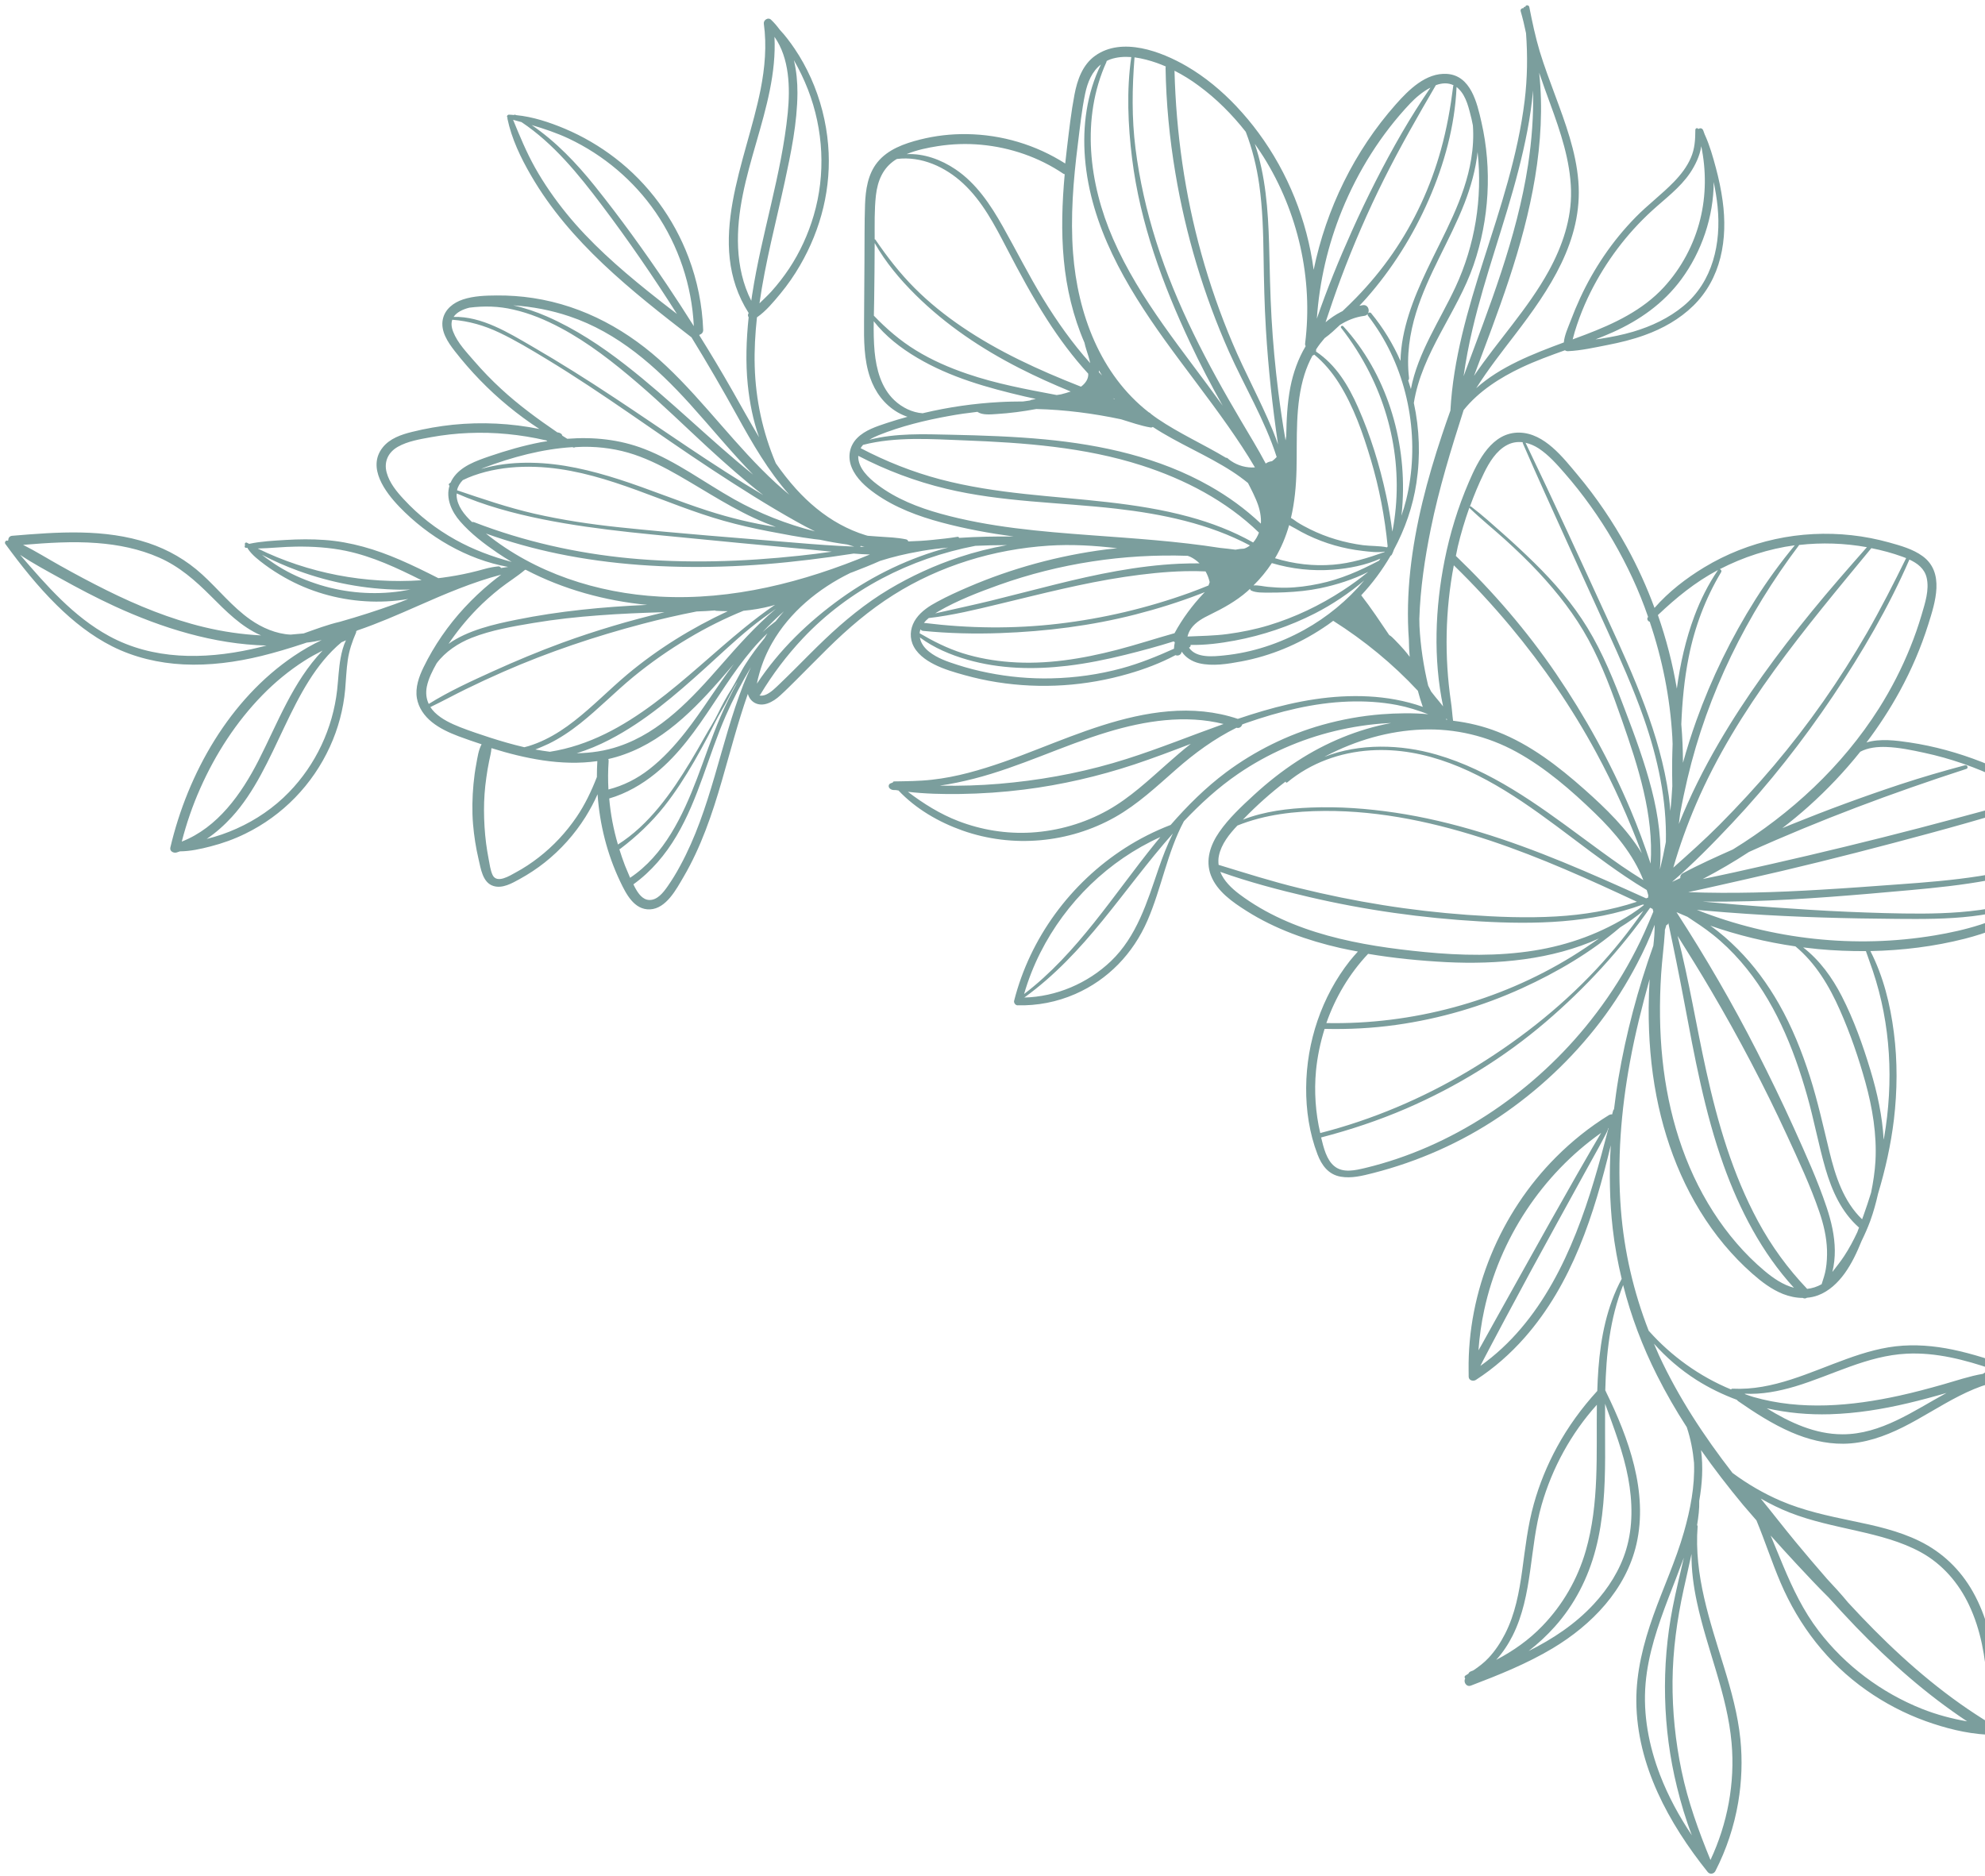 <svg width="329" height="311" viewBox="0 0 329 311" fill="none" xmlns="http://www.w3.org/2000/svg">
<path d="M281.288 252.782L281.37 252.991C280.746 261.099 283.417 268.761 285.759 276.395C286.952 280.271 288.035 284.214 288.452 288.259C288.812 291.755 288.677 295.319 288.092 298.785C287.419 302.737 286.141 306.581 284.322 310.134C284.072 310.637 283.401 310.766 283.032 310.3C276.585 302.238 271.299 292.621 271.21 282.049C271.175 277.132 272.394 272.393 274.032 267.784C275.68 263.161 277.753 258.693 279.101 253.958C280.16 250.249 280.923 246.35 280.774 242.49C280.592 240.473 280.216 238.496 279.573 236.577C277.777 233.8 276.123 230.933 274.639 227.982C272.228 223.201 270.33 218.18 269.022 213.014C266.81 218.597 266.213 224.504 266.064 230.458L266.068 230.47L266.183 230.708L266.189 230.732C269.948 238.385 273.199 247.354 271.231 255.95C269.498 263.508 263.816 269.353 257.337 273.23C253.069 275.784 248.435 277.641 243.802 279.407C243.034 279.703 242.508 278.792 242.847 278.239C242.722 278.106 242.697 277.869 242.86 277.761C243.036 277.65 243.211 277.539 243.387 277.428C243.435 277.274 243.565 277.136 243.774 277.054C243.926 277.001 244.076 276.935 244.225 276.87C245.105 276.275 245.948 275.639 246.686 274.851C247.805 273.666 248.726 272.265 249.465 270.81C251.129 267.542 251.792 263.939 252.291 260.342C252.799 256.639 253.202 252.927 254.22 249.306C255.135 246.02 256.432 242.864 258.064 239.861C259.895 236.497 262.155 233.39 264.735 230.57C264.774 229.328 264.837 228.08 264.927 226.837C265.318 221.69 266.328 216.558 268.785 211.987C268.128 209.251 267.619 206.488 267.3 203.674C266.775 199.081 266.705 194.469 266.97 189.856C264.227 201.303 260.596 212.743 252.701 221.721C250.329 224.408 247.642 226.783 244.624 228.733C244.187 229.017 243.447 228.843 243.422 228.221C243.408 227.929 243.418 227.632 243.416 227.337L243.413 227.184C243.233 214.07 248.635 201.103 257.876 191.83C260.525 189.171 263.461 186.819 266.654 184.848C266.841 184.734 267.027 184.71 267.199 184.728C267.255 184.508 267.315 184.299 267.371 184.079L267.515 183.848C267.726 182.149 267.95 180.447 268.24 178.753C269.505 171.269 271.482 163.902 274.03 156.754C274.158 155.604 274.259 154.448 274.245 153.297C273.435 155.49 272.434 157.643 271.374 159.672C269.604 163.071 267.563 166.324 265.237 169.372C260.567 175.497 254.876 180.831 248.497 185.131C242.115 189.418 235.025 192.548 227.58 194.452C225.826 194.896 224.015 195.368 222.197 195.047C220.192 194.699 219.066 193.178 218.377 191.375C217.025 187.862 216.451 184.001 216.487 180.258C216.546 172.725 219.049 165.217 223.72 159.284C224.141 158.748 224.607 158.238 225.061 157.731C224.087 157.543 223.116 157.367 222.159 157.149C216.706 155.902 211.362 154.011 206.618 151.009C204.299 149.539 201.704 147.758 200.694 145.091C199.738 142.576 200.62 140.03 202.082 137.92C203.664 135.636 205.789 133.656 207.837 131.773C210.081 129.71 212.484 127.809 215.041 126.149C219.728 123.099 225.059 120.875 230.559 119.852C230.393 119.858 230.225 119.851 230.063 119.869C227.104 120.033 224.157 120.476 221.264 121.173C215.551 122.549 210.052 124.958 205.196 128.286C201.879 130.559 198.954 133.241 196.225 136.127C193.448 141.322 192.511 147.256 190.167 152.63C187.8 158.062 183.674 162.387 178.206 164.775C175.186 166.097 171.929 166.725 168.636 166.645C168.302 166.644 168.006 166.211 168.079 165.909C170.722 155.477 177.441 146.366 186.482 140.558C188.858 139.036 191.389 137.756 194.029 136.741C196.816 133.544 199.834 130.542 203.234 128.003C208.005 124.455 213.455 121.764 219.17 120.156C222.38 119.258 225.659 118.662 228.977 118.402C231.517 118.21 234.159 118.157 236.724 118.393C235.039 117.754 233.34 117.208 231.554 116.866C228.903 116.357 226.192 116.198 223.484 116.294C217.665 116.505 212.031 117.937 206.55 119.841C206.325 119.914 206.116 119.996 205.895 120.08C205.79 120.455 205.417 120.786 204.94 120.631C201.249 122.466 198.009 124.835 194.925 127.547C191.705 130.372 188.572 133.327 184.817 135.449C177.161 139.77 167.813 140.605 159.52 137.669C155.579 136.274 151.796 134.08 148.912 131.029L148.647 130.998C148.62 130.992 148.617 130.98 148.589 130.975C148.577 130.978 148.578 130.978 148.562 130.969C148.406 130.96 148.249 130.95 148.084 130.956C147.786 130.946 147.459 130.777 147.334 130.503C147.268 130.353 147.282 130.119 147.403 129.996L147.516 129.889L147.782 129.78L147.901 129.748C147.913 129.744 147.928 129.753 147.952 129.747C147.975 129.638 148.039 129.544 148.189 129.529C150.284 129.494 152.373 129.487 154.453 129.25C156.496 129.024 158.507 128.627 160.497 128.107C164.454 127.073 168.302 125.632 172.11 124.137C179.068 121.427 186.151 118.556 193.677 117.913C197.564 117.578 201.466 117.918 205.161 119.161C210.715 117.289 216.369 115.788 222.31 115.454C225.319 115.29 228.343 115.416 231.314 115.968C232.828 116.255 234.367 116.638 235.847 117.179L235.769 117.033C235.481 116.199 235.229 115.355 235.002 114.506C230.855 110.048 226.121 106.172 220.973 102.907C220.418 103.325 219.859 103.731 219.268 104.107C215.183 106.818 210.588 108.728 205.764 109.635C203.528 110.054 200.986 110.478 198.737 109.939C197.529 109.646 196.502 108.972 195.882 108.048C195.87 108.051 195.849 108.069 195.837 108.072C195.768 108.579 195.206 108.78 194.836 108.597C192.366 109.913 189.698 110.922 187.03 111.688C183.541 112.699 179.942 113.342 176.323 113.58C172.617 113.828 168.89 113.659 165.218 113.077C163.409 112.792 161.623 112.398 159.862 111.907C158.17 111.437 156.418 110.931 154.844 110.134C153.362 109.389 151.834 108.284 151.223 106.678C150.688 105.256 150.987 103.739 151.853 102.519C152.72 101.299 154.031 100.448 155.333 99.753C157.001 98.844 158.74 98.058 160.489 97.307C167.76 94.18 175.487 92.085 183.337 91.074C183.946 91 184.559 90.939 185.171 90.878C181.393 90.427 177.586 90.202 173.779 90.452C169.241 90.756 164.752 91.573 160.409 92.941C156.079 94.306 151.926 96.188 148.086 98.615C144.08 101.137 140.524 104.193 137.165 107.505C135.441 109.21 133.747 110.934 132.027 112.652C131.134 113.532 130.247 114.437 129.317 115.276C128.711 115.836 127.998 116.335 127.2 116.613C125.648 117.144 124.346 116.402 123.95 115.02C122.278 119.791 121.003 124.751 119.614 129.523C118.026 134.99 116.185 140.422 113.298 145.351C112.109 147.376 110.435 150.608 107.737 150.74C105.1 150.856 103.758 148.15 102.792 146.125C100.626 141.586 99.394 136.656 99.041 131.658C98.477 132.951 97.798 134.197 97.046 135.412C95.24 138.295 92.938 140.861 90.283 142.97C88.981 143.999 87.595 144.909 86.142 145.709C84.867 146.409 83.28 147.334 81.781 146.863C79.992 146.316 79.691 143.998 79.322 142.429C78.871 140.51 78.568 138.564 78.402 136.607C78.221 134.398 78.276 132.164 78.479 129.954C78.581 128.85 78.733 127.744 78.94 126.65C79.138 125.57 79.298 124.347 79.82 123.374C78.553 122.956 77.283 122.526 76.027 122.054C74.457 121.461 72.879 120.742 71.568 119.682C70.321 118.669 69.373 117.332 69.096 115.726C68.801 113.957 69.438 112.17 70.2 110.607C71.954 107.007 74.276 103.653 76.992 100.719C78.356 99.25 79.809 97.874 81.353 96.6C81.911 96.143 82.483 95.695 83.071 95.255C78.3 96.507 73.755 98.456 69.234 100.449C65.951 101.892 62.645 103.342 59.246 104.496L59.047 104.613L59.021 104.851C58.37 106.347 57.874 107.801 57.64 109.416C57.406 111.031 57.352 112.649 57.211 114.277C56.912 117.565 56.056 120.783 54.678 123.782C51.817 130.051 46.854 135.178 40.646 138.2C38.809 139.102 36.867 139.802 34.885 140.307C33.29 140.721 31.523 141.117 29.83 141.122C29.642 141.185 29.469 141.257 29.277 141.308C28.778 141.455 28.083 141.115 28.235 140.484C31.138 128.148 38.07 115.914 48.741 108.72C50.186 107.743 51.698 106.876 53.267 106.123L53.3 106.101C52.91 106.18 52.536 106.267 52.143 106.334C51.703 106.413 51.268 106.466 50.821 106.521C50.632 106.584 50.432 106.651 50.244 106.714C47.956 107.468 45.653 108.161 43.306 108.739C39.079 109.768 34.756 110.348 30.387 110.133C26.316 109.927 22.266 108.985 18.618 107.152C15.177 105.418 12.129 103.002 9.39 100.297C6.231 97.179 3.501 93.741 0.888 90.169C0.688 89.901 0.972 89.479 1.296 89.636L1.308 89.633L1.373 89.538C1.37 89.193 1.572 88.844 2.025 88.812C9.554 88.181 17.301 87.595 24.596 90.016C27.907 91.118 30.916 92.865 33.496 95.215C36.195 97.673 38.493 100.598 41.496 102.706C43.425 104.063 45.791 105.084 48.156 105.195C48.885 105.141 49.6 105.078 50.323 105C52.316 104.299 54.294 103.539 56.348 103.065C59.411 102.194 62.462 101.223 65.444 100.142C66.194 99.877 66.937 99.588 67.666 99.291L67.543 99.311C65.247 99.695 62.904 99.809 60.568 99.665C55.886 99.379 51.242 98.044 47.153 95.714C46.033 95.077 44.951 94.392 43.91 93.619C42.899 92.863 41.757 92.002 41.059 90.931L41.027 90.812L40.784 90.813C40.51 90.796 40.496 90.505 40.635 90.352C40.46 90.181 40.674 89.829 40.914 89.957C41.035 90.027 41.165 90.082 41.299 90.149C43.264 89.725 45.354 89.627 47.349 89.504C49.496 89.378 51.657 89.351 53.803 89.507C58.147 89.819 62.293 91.07 66.269 92.789C68.431 93.723 70.56 94.77 72.655 95.838C72.892 95.813 73.117 95.791 73.351 95.754C74.899 95.545 76.431 95.276 77.952 94.92C78.724 94.739 79.494 94.545 80.245 94.332C81.043 94.105 81.778 93.972 82.588 93.884C82.786 93.856 82.951 93.992 83.047 94.159C83.439 94.092 83.82 94.028 84.216 93.974C77.383 92.75 70.966 88.965 66.202 84.019C63.855 81.582 60.797 77.5 63.422 74.18C64.6 72.684 66.504 72.033 68.285 71.595C70.509 71.038 72.79 70.645 75.074 70.405C79.858 69.92 84.697 70.163 89.402 71.11L89.372 71.092C87.585 69.929 85.874 68.668 84.227 67.313C80.953 64.623 77.985 61.544 75.385 58.212C74.232 56.737 72.977 54.88 73.398 52.907C73.757 51.233 75.164 50.163 76.719 49.645C78.51 49.05 80.457 48.99 82.326 48.977C84.349 48.961 86.375 49.099 88.382 49.408C96.825 50.7 104.261 54.841 110.414 60.66C116.873 66.756 122.057 74.078 128.607 80.085C129.322 80.74 130.057 81.377 130.813 81.996C127.337 78.078 124.695 73.487 122.174 68.915C119.751 64.522 117.227 60.182 114.609 55.919C104.638 48.21 94.437 40.166 88.017 29.095C86.302 26.142 84.79 22.994 84.096 19.639L84.124 19.503C83.917 19.353 84.091 18.999 84.35 19.006C84.621 19.011 84.886 19.042 85.147 19.062L85.375 19.001L85.512 19.08C88.303 19.346 91.063 20.262 93.637 21.343C96.589 22.592 99.404 24.237 101.941 26.188C107.448 30.409 111.677 36.178 114.123 42.669C115.577 46.513 116.397 50.578 116.548 54.681C116.565 55.126 116.266 55.398 115.922 55.503L115.902 55.573C117.768 58.562 119.578 61.58 121.322 64.64C122.804 67.246 124.259 69.896 125.812 72.482C124.817 69.683 124.241 66.72 123.938 63.773C123.56 60.064 123.695 56.308 124.083 52.587C123.941 52.394 123.913 52.145 124.089 51.892C116.702 40.323 123.714 26.759 126.067 14.814C126.773 11.225 127.099 7.559 126.598 3.921C126.516 3.328 127.313 2.806 127.78 3.258C128.342 3.775 128.803 4.344 129.243 4.932C130.155 5.894 130.961 6.986 131.701 8.071C132.74 9.602 133.643 11.246 134.405 12.94C135.97 16.434 136.945 20.214 137.259 24.017C137.853 31.016 136.11 37.961 132.587 44.011C131.64 45.649 130.557 47.209 129.347 48.675C128.221 50.029 126.946 51.589 125.46 52.603C125.169 55.298 125.01 58.008 125.09 60.745C125.253 66.333 126.426 71.664 128.584 76.794C129.626 78.286 130.741 79.719 131.964 81.072C134.041 83.364 136.475 85.406 139.196 86.897C140.55 87.637 141.973 88.257 143.454 88.707C143.581 88.75 143.702 88.769 143.829 88.812C144.446 88.865 145.06 88.906 145.674 88.947C147.164 89.048 148.677 89.092 150.158 89.401C150.36 89.436 150.489 89.581 150.546 89.746C151.883 89.708 153.234 89.629 154.558 89.492C155.944 89.352 157.331 89.212 158.707 88.984C158.854 88.958 158.931 89.053 158.96 89.16C161.971 88.957 165.001 88.915 167.996 88.934C163.988 88.391 159.995 87.664 156.069 86.612C152.186 85.573 148.352 84.15 145.042 81.803C143.471 80.684 141.924 79.316 141.169 77.504C140.448 75.773 140.768 73.904 142.096 72.586C143.402 71.287 145.248 70.703 146.954 70.13C148.096 69.748 149.251 69.413 150.409 69.09C149.844 68.895 149.289 68.646 148.758 68.339C146.55 67.044 145.033 64.975 144.211 62.578C143.18 59.595 143.186 56.361 143.211 53.25C143.231 49.973 143.254 46.709 143.277 43.444C143.31 40.267 143.262 37.072 143.373 33.9C143.464 31.463 143.835 28.875 145.414 26.913C147.145 24.756 149.888 23.791 152.484 23.134C155.019 22.494 157.633 22.192 160.261 22.232C166.031 22.316 171.691 23.995 176.554 27.105C176.641 26.235 176.744 25.374 176.846 24.513C177.199 21.57 177.531 18.595 178.086 15.688C178.55 13.255 179.415 10.74 181.515 9.241C185.974 6.058 192.461 8.529 196.654 10.96C199.739 12.751 202.517 15.073 204.972 17.674L204.975 17.686C206.267 19.059 207.476 20.505 208.587 22.017C213.486 28.659 216.641 36.55 217.729 44.725C219.819 34.621 224.476 25.049 231.352 17.293C233.471 14.904 236.341 12.019 239.829 12.252C243.787 12.514 244.82 17.086 245.535 20.23C247.324 28.051 246.842 36.352 244.232 43.94C241.533 51.77 235.649 58.49 234.335 66.795C235.277 71.123 235.434 75.635 234.761 80.061C234.169 83.979 232.867 87.688 231.028 91.119C230.933 91.388 230.83 91.672 230.693 91.927C230.643 92.03 230.569 92.088 230.477 92.126C229.107 94.481 227.478 96.687 225.612 98.675C227.256 100.788 228.747 103.044 230.254 105.27C230.612 105.457 230.895 105.792 231.188 106.072C231.714 106.598 232.207 107.146 232.701 107.694C233.035 108.079 233.345 108.471 233.647 108.878C233.565 107.95 233.519 107.013 233.512 106.079C233.228 102.242 233.342 98.363 233.744 94.599C234.573 86.924 236.554 79.427 238.994 72.116C239.441 70.765 239.911 69.407 240.396 68.059C240.856 59.533 243.295 51.26 245.876 43.179C248.663 34.479 251.587 25.768 252.702 16.669C253.153 12.944 253.207 9.222 252.928 5.499C252.675 4.271 252.39 3.065 252.042 1.862C251.944 1.542 252.264 1.302 252.5 1.367C252.515 1.184 252.661 1.106 252.821 1.128C252.862 0.757 253.405 0.817 253.47 1.159C253.961 3.657 254.481 6.122 255.21 8.557C255.949 10.976 256.84 13.342 257.722 15.723C259.439 20.356 261.208 25.09 261.602 30.052C262.385 39.862 256.781 48.059 251.099 55.481C248.884 58.371 246.618 61.261 244.674 64.347C248.666 60.764 254.057 58.666 259.193 56.765C259.301 55.543 259.917 54.249 260.337 53.136C260.817 51.865 261.34 50.609 261.908 49.38C263.028 46.95 264.362 44.605 265.861 42.395C267.407 40.12 269.156 37.984 271.08 36.019C273.104 33.951 275.447 32.207 277.456 30.13C278.59 28.954 279.603 27.656 280.251 26.149C280.902 24.653 280.984 23.143 280.99 21.538C280.991 21.255 281.341 21.123 281.49 21.391C281.745 21.195 282.133 21.206 282.29 21.6C282.396 21.854 282.479 22.114 282.574 22.371L282.592 22.392C283.379 24.131 283.9 25.98 284.395 27.823C284.876 29.618 285.265 31.451 285.515 33.296C285.944 36.426 285.912 39.655 285.134 42.737C284.368 45.764 282.881 48.497 280.645 50.687C278.389 52.895 275.569 54.484 272.607 55.546C270.596 56.277 268.501 56.787 266.415 57.191C264.294 57.605 262.044 58.118 259.875 58.211C259.671 58.215 259.502 58.157 259.386 58.06C256.962 58.927 254.542 59.806 252.207 60.906C248.631 62.595 245.091 64.851 242.601 67.956C242.592 67.971 242.592 67.971 242.583 67.986C240.51 74.468 238.498 80.985 237.144 87.659C236.154 92.53 235.4 97.568 235.245 102.587C235.26 102.98 235.252 103.38 235.268 103.774C235.436 107.128 235.942 110.405 236.71 113.651C236.883 113.963 237.024 114.298 237.186 114.613C237.42 114.91 237.653 115.207 237.887 115.503C238.334 116.025 238.761 116.565 239.185 117.093C237.53 109.197 237.868 100.743 239.425 92.911C240.308 88.454 241.65 84.079 243.455 79.901C244.988 76.335 247.313 71.607 251.858 71.712C256.002 71.808 259.096 75.88 261.51 78.761C264.606 82.46 267.311 86.47 269.634 90.684C271.415 93.928 272.948 97.301 274.224 100.77C276.56 98.092 279.474 95.849 282.489 94.028C286.11 91.84 290.091 90.273 294.225 89.372C298.37 88.467 302.675 88.251 306.907 88.721C309.021 88.95 311.108 89.366 313.159 89.933C315.032 90.458 317.056 91.019 318.651 92.183C322.368 94.895 320.747 99.857 319.603 103.486C318.399 107.324 316.803 111.035 314.875 114.566C313.248 117.542 311.393 120.386 309.356 123.074C311.596 122.385 314.322 122.745 316.474 123.067C320.576 123.674 324.612 124.8 328.468 126.308C332.311 127.819 336.107 129.727 339.47 132.123C341.135 133.307 342.726 134.792 343.454 136.74C344.143 138.595 343.988 140.599 343.367 142.446C340.893 149.92 332.745 153.796 325.672 155.6C320.58 156.899 315.288 157.547 310.004 157.653C312.15 161.825 313.305 166.519 313.895 171.159C314.511 175.946 314.467 180.806 313.902 185.589C313.401 189.751 312.485 193.845 311.278 197.863C310.931 199.393 310.518 200.914 309.978 202.393C309.561 203.518 309.083 204.608 308.551 205.687C307.787 207.573 306.934 209.417 305.747 211.069C304.625 212.627 303.155 214.034 301.324 214.717C300.717 214.943 300.097 215.071 299.482 215.12C299.274 215.253 299.025 215.281 298.809 215.147C297.693 215.15 296.589 214.907 295.53 214.498C293.62 213.739 291.957 212.466 290.428 211.118C288.749 209.643 287.201 208.031 285.768 206.323C279.907 199.298 276.276 190.636 274.549 181.708C273.614 176.878 273.229 171.952 273.257 167.031C273.27 165.45 273.321 163.871 273.412 162.295C272.151 166.827 271.001 171.394 270.154 176.034C268.673 184.102 268.01 192.349 268.654 200.541C269.195 207.439 270.755 214.166 273.26 220.59C277.005 224.795 281.695 228.171 286.902 230.317C286.958 230.238 287.047 230.188 287.177 230.192C293.859 230.519 299.943 227.466 306.075 225.26C309.081 224.172 312.186 223.264 315.391 223.06C318.544 222.857 321.713 223.24 324.783 223.97C328.357 224.809 331.805 226.041 335.244 227.288C336.082 227.59 335.619 228.689 334.855 228.662C327.61 228.486 321.598 233.482 315.442 236.555C312.353 238.1 308.991 239.296 305.508 239.318C302.538 239.343 299.63 238.595 296.916 237.423C293.767 236.06 290.864 234.182 288.059 232.239L287.863 232.035C285.54 231.169 283.3 230.089 281.166 228.736C278.549 227.063 276.185 225.041 274.129 222.73C274.404 223.375 274.68 224.02 274.97 224.673C278.2 231.646 282.443 238.092 287.149 244.157C289.63 245.994 292.308 247.56 295.137 248.779C298.949 250.413 302.95 251.266 306.987 252.109C310.776 252.891 314.632 253.731 318.134 255.449C321.914 257.297 324.903 260.166 326.976 263.831C329.291 267.919 330.353 272.549 330.825 277.181C331.077 279.654 331.168 282.144 331.234 284.641C331.258 285.545 331.565 286.977 330.613 287.54C330.181 287.796 329.726 287.726 329.278 287.538C325.838 287.343 322.366 286.451 319.157 285.296C315.69 284.044 312.378 282.314 309.357 280.185C302.955 275.69 298.182 269.515 295.117 262.344C293.674 258.971 292.531 255.429 291.118 252.023C290.373 251.158 289.619 250.307 288.886 249.439C286.458 246.51 284.122 243.492 281.941 240.382C282.301 243.21 282.126 246.002 281.638 248.776C281.678 250.073 281.503 251.429 281.288 252.782ZM276.521 264.912C274.783 269.482 273.163 274.162 272.744 279.059C272.297 284.234 273.293 289.432 275.151 294.258C276.507 297.782 278.318 301.094 280.416 304.227C279.406 301.611 278.606 298.913 277.944 296.204C276.75 291.367 276.097 286.397 275.977 281.401C275.853 276.392 276.276 271.366 277.238 266.438C277.781 263.676 278.45 260.957 279.086 258.208C278.256 260.47 277.368 262.709 276.521 264.912ZM279.055 263.451C277.961 268.464 277.256 273.541 277.211 278.684C277.175 283.671 277.69 288.652 278.705 293.537C279.768 298.653 281.531 303.505 283.5 308.314C286.323 302.286 287.586 295.559 286.999 288.917C286.291 280.871 282.921 273.422 281.255 265.581C280.687 262.936 280.329 260.261 280.356 257.586C279.939 259.57 279.476 261.529 279.055 263.451ZM264.161 265.899C266.558 263.308 268.491 260.276 269.518 256.883C270.683 253.043 270.586 248.9 269.858 244.99C269.068 240.75 267.491 236.734 266.033 232.685C266.008 235.655 266.046 238.621 266.039 241.561C266.02 246.659 265.777 251.83 264.475 256.784C263.227 261.557 260.975 265.983 257.676 269.663C256.372 271.115 254.925 272.465 253.352 273.681C257.347 271.688 261.087 269.224 264.161 265.899ZM255.515 249.446C253.471 256.562 254.073 264.406 250.714 271.117C250.019 272.496 249.105 273.921 247.984 275.145C250.797 273.673 253.399 271.847 255.627 269.532C259.022 266.018 261.463 261.773 262.824 257.085C265.09 249.217 264.565 240.994 264.668 232.858C260.407 237.591 257.272 243.319 255.515 249.446ZM172.421 157.934C171.315 160.129 170.416 162.422 169.738 164.772C178.597 157.999 184.551 148.336 191.48 139.771C191.76 139.427 192.043 139.094 192.322 138.75C183.751 142.623 176.667 149.511 172.421 157.934ZM182.741 152.592C178.91 157.3 174.743 161.764 169.81 165.33L169.714 165.356C175.046 165.236 180.272 163.003 184.124 159.329C188.422 155.214 190.13 149.523 192 144.058C192.691 142.038 193.454 140.051 194.396 138.156C190.295 142.77 186.632 147.817 182.741 152.592ZM158.844 136.105C162.678 137.58 166.808 138.245 170.914 138.005C175.358 137.738 179.741 136.475 183.634 134.291C187.302 132.23 190.383 129.315 193.517 126.551C194.764 125.46 196.028 124.339 197.367 123.301C194.26 124.492 191.151 125.671 187.994 126.722C182.065 128.681 175.942 130.103 169.735 130.88C166.222 131.32 162.681 131.563 159.141 131.613C156.252 131.655 153.347 131.586 150.473 131.253C153.05 133.205 155.797 134.933 158.844 136.105ZM183.577 121.349C176.099 123.608 169.049 127.125 161.46 129.067C159.622 129.534 157.697 129.96 155.753 130.224C156.655 130.239 157.545 130.257 158.453 130.245C161.63 130.228 164.814 130.042 167.968 129.698C174.33 129.021 180.622 127.746 186.722 125.805C192.125 124.089 197.434 121.923 202.798 120.012C196.469 118.422 189.747 119.479 183.577 121.349ZM50.394 109.573C47.887 111.181 45.566 113.098 43.482 115.234C39.144 119.68 35.708 125 33.197 130.663C31.923 133.518 30.909 136.484 30.127 139.503C36.086 137.176 40.017 131.595 42.845 126.065C46.034 119.823 48.54 112.994 53.47 107.838C52.409 108.379 51.379 108.937 50.394 109.573ZM56.604 106.461C48.013 113.61 45.961 127.206 38.416 135.436C37.164 136.797 35.779 138.041 34.257 139.064C35.954 138.648 37.622 138.073 39.224 137.349C42.444 135.91 45.436 133.864 47.898 131.319C52.342 126.742 55.165 120.714 55.878 114.378C56.074 112.619 56.134 110.833 56.45 109.093C56.635 108.107 56.894 107.063 57.338 106.136C57.087 106.254 56.849 106.369 56.604 106.461ZM34.946 98.803C32.367 96.222 29.731 93.901 26.357 92.418C23.113 90.991 19.613 90.286 16.103 90.02C12.015 89.703 7.907 89.982 3.827 90.318C5.916 91.362 7.907 92.612 9.928 93.739C12.481 95.172 15.056 96.547 17.676 97.847C22.827 100.406 28.201 102.598 33.797 103.947C36.897 104.695 40.077 105.165 43.263 105.325C39.968 103.898 37.45 101.301 34.946 98.803ZM19.002 100.494C15.941 99.082 12.968 97.517 10.027 95.88C7.797 94.643 5.476 93.404 3.335 91.976C7.696 97.043 12.161 102.211 18.081 105.436C25.339 109.393 33.753 109.334 41.646 107.618C42.493 107.43 43.334 107.217 44.176 107.005C35.472 106.796 26.861 104.111 19.002 100.494ZM57.327 91.309C54.624 90.75 51.87 90.576 49.12 90.607C46.995 90.625 44.843 90.88 42.713 90.925C51.131 95.046 60.55 96.822 69.874 96.185C65.856 94.169 61.771 92.236 57.327 91.309ZM66.239 97.749C60.507 97.667 54.828 96.584 49.453 94.623C47.377 93.871 45.369 92.984 43.416 91.968C43.645 92.151 43.885 92.33 44.11 92.501C45.017 93.156 45.945 93.792 46.913 94.341C48.841 95.454 50.93 96.306 53.058 96.968C57.337 98.285 61.937 98.644 66.373 98.008C66.927 97.923 67.479 97.827 68.027 97.719C67.426 97.726 66.831 97.757 66.239 97.749ZM85.041 19.86C86.148 22.553 87.254 25.246 88.68 27.789C90.181 30.466 91.949 32.994 93.887 35.387C97.796 40.203 102.511 44.342 107.323 48.223C108.93 49.524 110.562 50.781 112.195 52.037C108.285 45.874 104.154 39.848 99.738 34C95.915 28.93 91.766 23.794 86.439 20.243C85.983 20.121 85.512 19.991 85.041 19.86ZM108.666 35.189C105.05 29.935 100.042 25.708 94.281 22.979C92.284 22.039 90.213 21.349 88.122 20.729C92.158 23.484 95.534 27.031 98.599 30.854C102.822 36.125 106.788 41.631 110.559 47.228C112.074 49.478 113.546 51.765 114.995 54.058C114.671 47.346 112.482 40.761 108.666 35.189ZM128.364 6.104C128.961 18.093 121.766 29.064 122.337 41.098C122.481 44.125 123.137 47.144 124.517 49.853C124.569 49.519 124.608 49.187 124.663 48.865C126.22 38.737 129.544 28.931 130.565 18.715C130.977 14.512 130.853 9.645 128.364 6.104ZM127.832 48.337C128.909 47.138 129.9 45.859 130.797 44.515C132.588 41.816 133.954 38.821 134.866 35.716C136.882 28.877 136.489 21.478 133.914 14.842C133.257 13.158 132.475 11.533 131.583 9.976C132.007 11.748 132.179 13.588 132.171 15.424C132.138 20.372 131.107 25.331 130.064 30.151C128.62 36.824 126.833 43.511 125.877 50.284C126.537 49.633 127.206 49.018 127.832 48.337ZM229.509 91.436C228.304 91.63 226.96 91.451 225.794 91.314C224.246 91.139 222.713 90.831 221.2 90.402C219.671 89.965 218.17 89.392 216.728 88.7C216.022 88.364 215.345 87.993 214.674 87.596C214.385 87.429 214.007 87.261 213.666 87.044C213.124 88.947 212.371 90.778 211.327 92.533C214.446 93.493 217.717 93.875 220.981 93.604C223.956 93.359 226.689 92.499 229.465 91.511C229.471 91.484 229.491 91.466 229.509 91.436ZM229.996 90.574C229.526 85.709 228.609 80.9 227.213 76.22C225.919 71.871 224.354 67.377 221.92 63.513C220.823 61.767 219.439 60.098 217.829 58.784C217.734 58.861 217.645 58.911 217.529 58.955C216.986 59.947 216.55 61 216.216 62.051C214.625 67.122 215.012 72.585 214.89 77.826C214.828 80.563 214.576 83.26 213.965 85.861C214.335 86.044 214.686 86.348 215.011 86.556C215.692 86.989 216.411 87.374 217.135 87.732C218.497 88.406 219.916 88.963 221.366 89.395C222.847 89.846 224.383 90.166 225.913 90.371C227.215 90.536 228.606 90.459 229.897 90.729C229.944 90.665 229.97 90.619 229.996 90.574ZM142.642 74.287C146.837 76.487 151.274 78.249 155.858 79.459C160.469 80.674 165.186 81.374 169.93 81.887C179.007 82.868 188.219 83.249 197.078 85.662C200.787 86.67 204.376 88.044 207.702 89.924C208.115 89.454 208.44 88.893 208.661 88.282C203.247 83.022 196.359 79.44 189.186 77.141C179.752 74.112 169.752 73.377 159.9 73.001C154.326 72.788 148.51 72.344 143.047 73.742C142.891 73.925 142.759 74.102 142.642 74.287ZM152.421 104.971C154.689 106.301 157.003 107.465 159.515 108.267C162.066 109.072 164.731 109.539 167.389 109.738C173.377 110.2 179.349 109.216 185.143 107.716C188.346 106.884 191.494 105.849 194.669 104.96C195.963 102.561 197.633 100.318 199.502 98.342C199.561 98.275 199.632 98.204 199.694 98.149C199.417 98.262 199.127 98.378 198.846 98.479C195.37 99.821 191.805 100.929 188.204 101.855C180.855 103.733 173.382 104.669 165.796 104.943C161.538 105.096 157.265 104.996 153.022 104.58C152.799 104.562 152.656 104.459 152.566 104.317C152.483 104.532 152.441 104.761 152.421 104.971ZM153.207 103.26C160.612 104.176 168 104.263 175.414 103.394C182.84 102.522 190.164 100.791 197.195 98.254C198.247 97.87 199.28 97.465 200.298 97.051C200.364 96.867 200.445 96.691 200.496 96.498C200.353 95.869 200.13 95.275 199.814 94.718C198.698 94.67 197.576 94.65 196.455 94.681C193.089 94.761 189.737 95.133 186.418 95.624C179.386 96.673 172.501 98.465 165.594 100.123C161.737 101.053 157.86 102.001 153.927 102.451C153.633 102.697 153.358 102.963 153.132 103.267C153.156 103.261 153.18 103.254 153.207 103.26ZM220.947 94.434C217.527 94.695 214.09 94.32 210.8 93.341C209.914 94.681 208.898 95.916 207.751 97.044C208.528 96.977 209.425 97.211 210.175 97.28C211.163 97.375 212.141 97.433 213.139 97.423C214.978 97.392 216.823 97.142 218.62 96.763C222.17 96.031 225.384 94.618 228.563 92.933C228.637 92.824 228.71 92.714 228.783 92.605C226.331 93.698 223.562 94.234 220.947 94.434ZM218.843 97.499C216.911 97.901 214.96 98.09 212.983 98.183C212.097 98.228 211.201 98.237 210.302 98.234C209.427 98.224 208.187 98.287 207.39 97.897C207.256 97.831 207.203 97.729 207.171 97.61C207.029 97.75 206.875 97.894 206.73 98.023C204.87 99.65 202.779 100.8 200.566 101.88C199.398 102.449 198.185 103.095 197.413 104.187C197.134 104.582 196.937 105.045 196.819 105.513C199.036 105.407 201.227 105.397 203.432 105.102C205.736 104.793 208.037 104.331 210.268 103.656C214.635 102.333 218.774 100.352 222.595 97.854C224.037 96.916 225.442 95.886 226.779 94.796C224.272 96.071 221.527 96.934 218.843 97.499ZM154.015 108.047C155.365 109.109 157.031 109.676 158.645 110.193C160.332 110.742 162.053 111.18 163.788 111.523C167.245 112.214 170.768 112.528 174.287 112.445C178.202 112.359 182.122 111.809 185.902 110.784C188.904 109.968 191.749 108.808 194.577 107.537C194.595 107.173 194.64 106.815 194.716 106.474C194.652 106.427 194.588 106.38 194.533 106.318C191.895 107.152 189.202 107.874 186.519 108.541C183.343 109.327 180.119 109.985 176.861 110.37C171.325 111.019 165.698 110.896 160.318 109.348C157.55 108.55 154.789 107.39 152.466 105.665C152.599 106.591 153.22 107.426 154.015 108.047ZM165.591 96.955C162.197 98.171 158.684 99.523 155.552 101.336C155.373 101.435 155.189 101.562 155.002 101.676C158.086 100.978 161.181 100.316 164.253 99.571C167.839 98.687 171.422 97.741 175.009 96.857C181.709 95.192 188.488 93.774 195.406 93.448C196.536 93.402 197.672 93.38 198.814 93.382C198.365 92.951 197.869 92.583 197.308 92.31C197.162 92.246 197.017 92.183 196.863 92.134C186.244 91.77 175.581 93.394 165.591 96.955ZM126.982 115.132C127.805 114.757 128.45 114.097 129.095 113.488C129.994 112.632 130.866 111.77 131.747 110.892C133.376 109.263 134.999 107.61 136.664 106.022C139.946 102.898 143.444 100.012 147.349 97.683C151.01 95.497 154.918 93.706 158.972 92.364C161.528 91.513 164.198 90.849 166.89 90.359C165.146 90.365 163.397 90.397 161.66 90.477C150.861 92.548 140.658 97.756 133.077 105.802C130.402 108.648 128.052 111.753 126.038 115.102C125.994 115.178 125.932 115.233 125.866 115.277C126.186 115.37 126.591 115.301 126.982 115.132ZM107.576 149.18C108.93 149.253 109.939 147.944 110.634 146.95C111.395 145.861 112.091 144.725 112.714 143.557C117.861 134.136 119.344 123.348 123.228 113.43C123.603 112.483 124.02 111.55 124.441 110.63C122.891 113.225 121.494 115.909 120.275 118.685C117.409 125.225 115.793 132.355 112.139 138.542C110.295 141.665 107.941 144.464 104.982 146.59C105.091 146.805 105.191 147.035 105.309 147.234C105.783 148.095 106.499 149.135 107.576 149.18ZM77.788 51C76.659 51.29 75.684 51.769 75.183 52.532C79.817 52.394 84.292 55.16 88.136 57.389C92.814 60.1 97.4 62.99 101.909 65.978C110.079 71.372 118.076 77.081 126.509 82.071C123.316 79.591 120.301 76.909 117.323 74.178C113.454 70.609 109.697 66.933 105.7 63.513C101.75 60.119 97.524 56.799 92.915 54.352C90.446 53.037 87.827 51.93 85.084 51.317C82.672 50.744 80.233 50.692 77.788 51ZM94.98 74.158L94.892 74.117C89.867 74.423 84.843 75.782 80.171 77.546C80.03 77.596 79.881 77.662 79.732 77.728C80.091 77.631 80.462 77.532 80.812 77.451C83.199 76.876 85.669 76.664 88.132 76.71C93.094 76.792 97.951 77.967 102.655 79.479C107.57 81.062 112.354 83.065 117.269 84.648C120.963 85.84 124.752 86.762 128.592 87.35C128.008 87.135 127.421 86.907 126.846 86.676C121.76 84.6 117.247 81.549 112.502 78.83C110.137 77.475 107.711 76.226 105.128 75.353C102.434 74.445 99.565 74.033 96.725 74.062C96.277 74.067 95.812 74.102 95.367 74.118C95.242 74.177 95.113 74.225 94.98 74.158ZM75.754 81.269C79.987 82.701 84.185 84.142 88.546 85.143C93.151 86.193 97.817 86.893 102.518 87.392C112.249 88.417 122.029 89.146 131.781 89.96C135.05 90.239 138.322 90.479 141.589 90.605C141.203 90.503 140.822 90.374 140.432 90.26C138.928 90.06 137.421 89.797 135.936 89.476C135.62 89.445 135.304 89.414 134.996 89.368C132.46 89.047 129.941 88.554 127.426 88.073C124.91 87.592 122.408 87.018 119.952 86.328C110.183 83.582 101.008 78.457 90.774 77.516C88.013 77.268 85.214 77.311 82.469 77.79C81.12 78.023 79.788 78.367 78.5 78.827C77.878 79.045 77.293 79.304 76.703 79.591C76.242 80.073 75.888 80.617 75.754 81.269ZM78.571 86.557C86.802 89.74 95.542 91.71 104.322 92.541C113.696 93.43 123.146 93.119 132.488 92.118C134.285 91.932 136.07 91.698 137.864 91.448C136.56 91.323 135.241 91.189 133.937 91.063C128.932 90.582 123.916 90.154 118.905 89.649C109.223 88.663 99.486 87.999 89.912 86.073C85.097 85.104 80.213 83.782 75.703 81.796C75.699 81.925 75.665 82.037 75.677 82.175C75.783 83.865 76.929 85.316 78.246 86.541C78.353 86.512 78.456 86.51 78.571 86.557ZM142.808 90.509C142.757 90.51 142.703 90.499 142.652 90.5C142.625 90.545 142.614 90.6 142.573 90.636C142.808 90.65 143.048 90.638 143.283 90.652C143.132 90.615 142.981 90.579 142.827 90.53L142.808 90.509ZM141.489 91.761C139.039 92.147 136.588 92.483 134.128 92.782C129.295 93.371 124.453 93.782 119.588 93.918C110.549 94.183 101.379 93.624 92.51 91.791C88.449 90.954 84.441 89.834 80.539 88.441C88.659 94.99 98.997 98.329 109.336 98.895C121.343 99.554 133.187 96.498 144.185 91.911C143.279 91.884 142.383 91.842 141.489 91.761ZM88.724 124.235C89.52 124.381 90.325 124.512 91.136 124.615C104.125 122.574 113.599 112.019 123.332 104.102C124.987 102.761 126.687 101.446 128.459 100.253C128.243 100.311 128.046 100.389 127.831 100.447C126.295 100.845 124.76 101.102 123.22 101.245C120.097 102.518 117.065 104.035 114.178 105.757C110.934 107.678 107.844 109.84 104.941 112.221C101.947 114.69 99.231 117.483 96.185 119.902C94.544 121.201 92.796 122.387 90.912 123.303C90.235 123.599 89.495 123.951 88.724 124.235ZM124.336 104.115C121.768 106.214 119.345 108.518 116.887 110.741C111.96 115.19 106.912 119.57 100.984 122.632C99.249 123.533 97.449 124.284 95.589 124.86C97.951 124.817 100.288 124.487 102.568 123.709C109.537 121.368 114.72 115.721 119.424 110.344C122.303 107.058 125.267 103.712 128.62 100.902C127.164 101.934 125.727 102.986 124.336 104.115ZM100.824 125.818C100.868 125.935 100.889 126.057 100.876 126.202C100.767 127.758 100.76 129.312 100.844 130.867C103.34 130.225 105.579 129.099 107.626 127.499C109.887 125.739 111.82 123.618 113.592 121.373C116.444 117.748 118.827 113.762 121.614 110.091C121.408 110.326 121.202 110.56 121.007 110.792C116.128 116.473 110.752 122.454 103.502 125.037C102.615 125.364 101.732 125.614 100.824 125.818ZM129.929 101.334C128.691 102.41 127.517 103.584 126.377 104.787C127.079 104.15 127.805 103.558 128.562 102.983C129 102.417 129.457 101.871 129.929 101.334ZM104.435 145.505C110.074 141.75 113.163 135.227 115.509 129.095C116.816 125.692 117.939 122.223 119.388 118.871C120.241 116.885 121.21 114.946 122.239 113.041C122.095 113.272 121.925 113.497 121.796 113.737C121.043 115.042 120.426 116.425 119.642 117.713C118.776 119.125 118.101 120.627 117.326 122.092C116.604 123.466 115.851 124.822 115.083 126.169C113.573 128.767 111.957 131.304 110.088 133.665C107.968 136.336 105.53 138.631 102.823 140.69C102.77 140.73 102.713 140.758 102.65 140.762C102.93 141.662 103.237 142.568 103.576 143.452C103.846 144.123 104.135 144.816 104.435 145.505ZM102.417 139.99C107.563 136.739 111.289 131.444 114.391 126.316C115.228 124.937 116.031 123.529 116.822 122.124C117.551 120.826 118.39 119.549 119.031 118.21C119.69 116.841 120.417 115.53 121.225 114.236C122.068 112.881 122.704 111.428 123.566 110.094C124.52 108.581 125.587 107.154 126.721 105.785C126.879 105.512 127.025 105.242 127.198 104.978C120.029 111.785 116.448 121.878 108.648 128.2C106.394 130.035 103.771 131.546 100.974 132.359C101.192 134.943 101.687 137.505 102.417 139.99ZM81.075 126.142C80.886 127.065 80.725 127.993 80.602 128.924C80.347 130.699 80.215 132.504 80.221 134.299C80.225 136.132 80.335 137.976 80.567 139.799C80.677 140.642 80.815 141.49 80.977 142.332C81.145 143.198 81.267 144.23 81.636 145.029C82.347 146.532 84.47 145.168 85.444 144.638C86.803 143.915 88.087 143.058 89.298 142.118C91.719 140.238 93.83 137.967 95.552 135.44C96.951 133.385 98.025 131.122 98.93 128.801C98.924 127.918 98.957 127.037 99.005 126.164C96.015 126.593 92.983 126.481 89.978 126.041C89.966 126.045 89.951 126.036 89.951 126.036C87.064 125.603 84.213 124.878 81.454 124.014C81.412 124.718 81.225 125.409 81.075 126.142ZM76.248 120.533C77.882 121.173 79.557 121.725 81.217 122.268C83.07 122.862 84.976 123.417 86.905 123.862C87.144 123.798 87.375 123.749 87.611 123.673C88.547 123.384 89.452 123.026 90.326 122.6C92.064 121.762 93.676 120.69 95.192 119.501C98.26 117.114 100.984 114.307 103.957 111.804C109.029 107.56 114.643 104.094 120.621 101.313C119.966 101.309 119.319 101.289 118.654 101.249L118.508 101.186C117.491 101.266 116.481 101.331 115.463 101.36C112.463 101.945 109.478 102.629 106.518 103.409C98.667 105.473 90.897 108.079 83.458 111.341C81.345 112.266 79.245 113.239 77.17 114.257C75.208 115.218 73.296 116.269 71.328 117.207C71.525 117.513 71.771 117.806 72.052 118.09C73.232 119.237 74.768 119.941 76.248 120.533ZM71.06 116.688C74.413 114.597 78.082 112.922 81.662 111.296C85.448 109.577 89.29 107.971 93.192 106.541C98.732 104.519 104.392 102.849 110.12 101.482L109.927 101.482C106.375 101.587 102.821 101.73 99.275 102C95.651 102.265 92.023 102.659 88.438 103.26C84.999 103.834 81.429 104.444 78.168 105.728C75.964 106.6 73.805 108.025 72.371 109.948C71.685 111.171 71.019 112.466 70.741 113.823C70.542 114.851 70.649 115.823 71.06 116.688ZM82.905 97.506C81.54 98.59 80.222 99.751 79.005 101.001C77.285 102.77 75.721 104.69 74.343 106.726C77.521 104.464 81.948 103.458 85.564 102.734C92.718 101.28 99.988 100.59 107.279 100.267C100.287 99.599 93.376 97.704 87.155 94.457L87.092 94.461L87.026 94.453C85.719 95.56 84.252 96.453 82.905 97.506ZM77.662 71.778C75.568 71.864 73.501 72.097 71.444 72.468C69.61 72.805 67.593 73.127 65.955 74.053C64.338 74.961 63.595 76.545 64.091 78.35C64.562 80.058 65.744 81.499 66.932 82.772C69.395 85.448 72.325 87.716 75.506 89.481C78.431 91.11 81.581 92.28 84.815 93.146C84.019 92.666 83.236 92.184 82.466 91.658C80.267 90.156 78.044 88.468 76.284 86.451C74.825 84.789 73.865 82.596 74.5 80.514C74.379 80.444 74.327 80.252 74.467 80.151C74.541 80.093 74.618 80.046 74.692 79.988C74.805 79.74 74.918 79.491 75.086 79.254C76.423 77.254 78.96 76.382 81.121 75.636C83.907 74.685 86.752 73.859 89.656 73.3C90.01 73.231 90.37 73.186 90.714 73.132L90.681 73.102L90.599 73.034L90.495 72.985L90.444 72.986C86.246 72.019 81.949 71.592 77.662 71.778ZM75.114 55.001C75.825 56.837 77.367 58.425 78.633 59.895C80.01 61.489 81.482 63.007 83.033 64.438C85.935 67.125 89.11 69.444 92.376 71.673L92.509 71.689C92.684 71.719 92.814 71.774 92.969 71.874C93.09 71.944 93.165 72.078 93.203 72.222C93.48 72.391 93.744 72.564 94.021 72.734C98.344 72.397 102.669 72.83 106.79 74.42C112.116 76.483 116.706 79.962 121.647 82.744C125.863 85.118 130.394 86.893 135.089 88.086C134.013 87.566 132.975 86.998 131.964 86.434C127.193 83.761 122.571 80.829 118.007 77.831C108.82 71.798 99.999 65.219 90.595 59.527C88.038 57.98 85.465 56.424 82.773 55.143C80.273 53.953 77.714 53.214 74.963 53.001C74.77 53.527 74.793 54.188 75.114 55.001ZM94.35 52.428C91.36 51.42 88.223 50.823 85.063 50.617C86.985 51.039 88.863 51.678 90.607 52.442C95.329 54.501 99.71 57.394 103.753 60.558C111.068 66.257 117.614 72.869 124.831 78.684C121.184 74.94 117.856 70.854 114.37 66.99C108.735 60.763 102.429 55.139 94.35 52.428ZM152.291 91.421C150.12 91.797 147.974 92.308 145.88 92.971C144.379 93.642 142.847 94.245 141.324 94.832C141.196 94.879 141.055 94.93 140.927 94.977C135.64 97.56 130.878 101.478 127.974 106.579C127.083 108.139 126.366 109.819 125.881 111.552C125.731 112.093 125.552 112.718 125.457 113.321C129.153 107.725 133.996 103.055 139.44 99.147C144.769 95.334 150.805 92.434 157.144 90.763C155.742 90.894 154.338 91.065 152.95 91.296C152.707 91.348 152.501 91.39 152.291 91.421ZM145.417 80.33C148.511 82.683 152.194 84.122 155.909 85.154C163.977 87.393 172.416 88.097 180.742 88.715C187.903 89.248 195.108 89.705 202.207 90.819C203.062 90.897 203.927 91.012 204.776 91.118C204.788 91.115 204.797 91.1 204.812 91.109C205.274 91.011 205.736 90.964 206.204 90.941C206.557 90.821 206.882 90.644 207.167 90.414C200.344 86.789 192.63 85.198 184.991 84.319C175.608 83.253 166.044 83.235 156.813 81.012C151.754 79.801 146.859 77.956 142.251 75.559C142.254 75.571 142.243 75.574 142.246 75.586C142.189 77.577 143.967 79.231 145.417 80.33ZM145.609 72.146C145.11 72.343 144.576 72.602 144.091 72.898C148.473 71.776 153.103 71.96 157.609 72.062C162.796 72.174 168 72.346 173.173 72.834C182.641 73.736 192.116 75.817 200.467 80.547C203.55 82.287 206.418 84.367 208.981 86.798L208.997 86.473C209.008 85.174 208.653 83.897 208.13 82.715C207.852 82.059 207.54 81.424 207.217 80.792C207.087 80.545 206.956 80.297 206.841 80.059C206.006 79.385 205.141 78.744 204.241 78.164C200.016 75.421 195.291 73.543 191.071 70.773C190.977 70.85 190.857 70.882 190.724 70.866C189.03 70.576 187.439 70.001 185.804 69.503C181.179 68.522 176.499 67.915 171.759 67.799C170.672 68 169.577 68.178 168.485 68.316C167.369 68.461 166.268 68.564 165.145 68.633C164.211 68.691 162.863 68.834 162.054 68.306C162.039 68.297 162.033 68.274 162.018 68.265C160.424 68.448 158.841 68.666 157.264 68.96C153.323 69.669 149.326 70.65 145.609 72.146ZM182.133 61.698C182.311 61.881 182.488 62.065 182.666 62.248C182.474 61.966 182.307 61.677 182.128 61.392C182.142 61.49 182.131 61.596 182.133 61.698ZM184.743 66.169L184.786 66.183C184.722 66.136 184.667 66.074 184.603 66.027C184.597 66.054 184.591 66.081 184.586 66.108C184.628 66.123 184.686 66.146 184.743 66.169ZM148.237 66.349C149.508 67.548 151.197 68.391 152.934 68.504L153.077 68.465C157.227 67.482 161.465 66.873 165.715 66.646C167.004 66.57 168.296 66.558 169.577 66.549C169.957 66.485 170.345 66.445 170.713 66.385L170.895 66.298C171.159 66.228 171.428 66.181 171.683 66.126C171.067 65.983 170.458 65.864 169.842 65.721C163.655 64.273 157.499 62.56 151.99 59.289C149.29 57.69 146.75 55.728 144.813 53.244C144.791 54.931 144.808 56.62 144.959 58.285C145.246 61.223 146.037 64.27 148.237 66.349ZM144.888 49.645C144.87 50.535 144.855 51.437 144.837 52.327C146.924 54.513 149.225 56.489 151.804 58.069C154.462 59.705 157.351 60.958 160.303 61.963C165.135 63.62 170.141 64.537 175.141 65.482C175.375 65.445 175.621 65.405 175.855 65.368C176.397 65.235 176.932 65.079 177.461 64.899C174.576 63.709 171.735 62.443 168.954 61.019C162.683 57.824 156.768 53.853 151.753 48.884C149.151 46.31 146.773 43.47 144.97 40.284C144.965 40.362 144.975 40.449 144.971 40.527C144.956 43.584 144.936 46.617 144.888 49.645ZM145.176 32.391C144.91 34.797 144.975 37.242 144.971 39.668C145.022 39.667 145.08 39.69 145.108 39.747C147.05 42.588 149.152 45.309 151.59 47.748C153.994 50.157 156.673 52.301 159.48 54.205C165.505 58.3 172.2 61.356 178.971 64.02C179.04 64.04 179.101 64.075 179.17 64.095C179.898 63.554 180.438 62.793 180.364 61.941C177.824 59.17 175.575 56.142 173.547 52.978C171.098 49.156 168.95 45.164 166.858 41.145C164.873 37.328 162.818 33.349 159.611 30.385C156.676 27.669 152.71 25.845 148.663 26.351C148.586 26.397 148.505 26.432 148.44 26.475C146.337 27.821 145.459 29.954 145.176 32.391ZM162.633 23.996C160.251 23.774 157.847 23.853 155.481 24.217C153.757 24.486 151.921 24.863 150.258 25.552C153.132 25.411 155.964 26.448 158.376 28.073C161.821 30.396 164.187 33.958 166.196 37.525C168.446 41.515 170.497 45.623 172.893 49.535C175.196 53.293 177.744 56.908 180.689 60.186C180.534 59.419 180.284 58.678 180.046 57.934C179.92 57.557 179.832 57.183 179.741 56.797C177.861 52.464 176.753 47.757 176.319 43.076C175.875 38.358 176.038 33.606 176.467 28.886L176.236 28.794C172.195 26.066 167.474 24.444 162.633 23.996ZM179.86 15.508C179.281 18.28 178.987 21.156 178.638 23.969C177.888 29.93 177.398 35.949 177.851 41.947C178.61 51.955 182.344 62.052 190.393 68.338C190.469 68.382 190.541 68.413 190.617 68.457L190.728 68.582C191.084 68.858 191.453 69.132 191.83 69.39C195.44 71.848 199.448 73.636 203.192 75.879C203.279 75.868 203.373 75.882 203.474 75.97C203.645 76.13 203.836 76.271 204.025 76.4L204.04 76.409C205.187 77.192 206.612 77.58 207.997 77.479C206.625 75.139 205.123 72.886 203.564 70.661C200.157 65.8 196.482 61.14 193.024 56.331C186.589 47.355 180.739 37.453 179.827 26.203C179.4 20.878 180.118 15.516 182.469 10.692C180.991 11.832 180.255 13.632 179.86 15.508ZM184.024 9.839C183.799 9.912 183.597 10.018 183.406 10.12C183.407 10.171 183.411 10.234 183.376 10.295C179.154 19.623 180.485 30.427 184.479 39.582C188.921 49.784 196.226 58.27 202.649 67.249C200.737 63.849 198.922 60.384 197.269 56.849C192.703 47.142 188.966 36.982 187.636 26.28C186.953 20.767 186.699 14.985 187.501 9.459C186.297 9.371 185.126 9.454 184.024 9.839ZM188.04 9.508C187.639 14.567 187.564 19.552 188.2 24.602C188.863 29.851 190.045 35.026 191.64 40.063C194.965 50.552 200.084 60.265 205.67 69.712C207.06 72.072 208.513 74.428 209.79 76.845C209.834 76.82 209.861 76.774 209.917 76.746C210.206 76.579 210.514 76.484 210.826 76.452C211.105 76.249 211.363 76.013 211.602 75.756C209.665 69.681 206.194 63.914 203.679 58.263C199.493 48.826 196.51 38.849 194.808 28.67C193.838 22.9 193.276 17.073 193.183 11.222C193.188 11.144 193.211 11.086 193.219 11.02C192.74 10.815 192.25 10.613 191.754 10.437C190.593 10.03 189.318 9.679 188.04 9.508ZM194.665 11.723C194.929 21.992 196.374 32.215 199.133 42.123C200.529 47.138 202.248 52.065 204.277 56.859C206.326 61.724 208.891 66.361 210.903 71.235C211.236 72.044 211.544 72.86 211.829 73.682C210.895 67.376 210.207 61.031 209.82 54.656C209.571 50.617 209.487 46.573 209.428 42.523C209.375 38.547 209.266 34.548 208.709 30.605C208.286 27.639 207.565 24.664 206.477 21.851C204.219 18.979 201.619 16.365 198.681 14.214C197.415 13.27 196.075 12.436 194.665 11.723ZM209.431 26.024C208.964 25.29 208.474 24.561 207.975 23.848C209.763 29.13 210.178 34.843 210.342 40.43C210.454 44.531 210.511 48.621 210.746 52.702C210.983 56.795 211.356 60.864 211.87 64.934C212.207 67.628 212.607 70.317 213.071 73.003C213.109 72.761 213.147 72.52 213.185 72.279C213.229 69.573 213.352 66.872 213.865 64.195C214.33 61.812 215.162 59.46 216.402 57.383C216.33 57.261 216.289 57.106 216.316 56.919C217.659 46.232 215.147 35.141 209.431 26.024ZM233.746 17.127C228.896 22.249 225.088 28.336 222.424 34.86C220.094 40.577 218.685 46.663 218.257 52.82C219.951 47.889 221.934 43.035 224.072 38.28C226.56 32.726 229.318 27.267 232.37 21.998C233.854 19.446 235.42 16.961 237.09 14.525C235.769 15.2 234.567 16.266 233.746 17.127ZM237.982 14.12C234.993 19.243 232.038 24.396 229.392 29.697C226.702 35.075 224.318 40.588 222.21 46.219C221.322 48.6 220.506 51.012 219.702 53.421C220.475 52.765 221.331 52.176 222.267 51.695C222.347 51.66 222.428 51.626 222.505 51.58C223.263 50.864 224.017 50.136 224.741 49.39C226.954 47.117 229.011 44.642 230.813 42.03C234.428 36.803 237.136 30.921 238.83 24.797C239.791 21.345 240.419 17.803 240.864 14.246C240.875 14.192 240.896 14.173 240.925 14.14C240.007 13.68 238.986 13.748 237.982 14.12ZM241.414 14.432C241.135 20.857 239.379 27.228 236.809 33.099C234.228 39.025 230.712 44.623 226.441 49.461C226.078 49.879 225.685 50.279 225.307 50.688C225.502 50.649 225.697 50.61 225.895 50.582C226.714 50.478 227.035 51.342 226.753 51.917C226.883 51.78 227.114 51.731 227.27 51.933C229.25 54.34 230.877 57.009 232.121 59.832C232.24 54.579 234.247 49.526 236.481 44.797C239.305 38.819 242.766 32.967 243.841 26.354C244.144 24.516 244.256 22.638 244.12 20.789C244.038 20.439 243.984 20.094 243.903 19.744C243.481 18.073 243.058 15.968 241.765 14.736C241.655 14.611 241.539 14.514 241.414 14.432ZM241.234 47.591C244.465 40.645 245.74 32.863 244.905 25.248C244.898 25.224 244.895 25.212 244.901 25.185C244.592 28.103 243.775 30.99 242.721 33.71C240.318 39.87 236.667 45.491 234.709 51.827C233.638 55.295 233.102 58.992 233.533 62.61C233.557 62.796 233.497 62.953 233.4 63.069C233.552 63.541 233.704 64.014 233.845 64.489C234.996 58.447 238.652 53.132 241.234 47.591ZM228.77 55.277C228.14 54.266 227.465 53.279 226.736 52.333C226.659 52.238 226.654 52.124 226.683 52.039C226.559 52.2 226.375 52.327 226.114 52.358C224.626 52.551 223.286 53.103 222.09 53.859C221.291 54.612 220.454 55.413 219.548 56.053C219.038 56.639 218.561 57.254 218.136 57.92L218.134 58.151C218.132 58.19 218.118 58.233 218.115 58.272C221.427 60.477 223.484 63.89 225.084 67.515C227.148 72.196 228.674 77.124 229.745 82.123C230.172 84.1 230.504 86.102 230.772 88.108L230.814 87.93C231.049 86.7 231.214 85.45 231.332 84.212C231.568 81.648 231.551 79.048 231.3 76.485C230.786 71.363 229.31 66.383 227.002 61.793C225.682 59.17 224.086 56.66 222.285 54.346C222.11 54.123 222.442 53.88 222.638 54.084C229.754 61.864 233.071 72.753 232.472 83.201C232.434 83.969 232.365 84.718 232.276 85.486C232.571 84.624 232.839 83.757 233.062 82.864C235.322 73.638 233.766 63.381 228.77 55.277ZM226.109 96.22C223.607 98.327 220.893 100.17 217.949 101.677C213.773 103.808 209.265 105.323 204.659 106.185C202.276 106.63 199.772 106.955 197.333 106.902C197.359 107.049 197.322 107.2 197.168 107.293L197.07 107.358L197.113 107.423C198.314 109.128 201.132 108.823 202.906 108.643C207.551 108.168 212.066 106.677 216.155 104.415C219.944 102.323 223.336 99.516 226.109 96.22ZM251.668 28.222C249.398 37.079 246.152 45.645 244.06 54.544C243.446 57.133 242.952 59.741 242.578 62.368C246.839 50.888 251.393 39.495 253.265 27.333C253.881 23.268 254.196 19.13 254.09 15.002C253.7 19.481 252.768 23.951 251.668 28.222ZM256.704 44.898C258.943 40.809 260.493 36.301 260.387 31.596C260.269 26.612 258.631 21.842 256.941 17.215C256.314 15.497 255.69 13.791 255.11 12.06C256.336 23.573 253.734 35.353 250.105 46.319C248.335 51.68 246.293 56.986 244.306 62.304C248.307 56.409 253.265 51.168 256.704 44.898ZM281.971 24.238C281.745 25.838 280.952 27.424 280.128 28.658C278.447 31.147 275.955 32.956 273.762 34.968C269.599 38.776 266.151 43.382 263.627 48.419C262.935 49.81 262.316 51.233 261.781 52.685C261.499 53.453 261.242 54.215 261.003 54.997C260.88 55.402 260.779 55.84 260.66 56.257C261.395 55.983 262.118 55.712 262.841 55.442C267.578 53.634 272.258 51.419 275.747 47.637C278.67 44.468 280.771 40.531 281.803 36.342C282.782 32.385 282.796 28.225 281.971 24.238ZM270.71 54.977C273.716 54.082 276.6 52.732 279.025 50.723C283.914 46.656 285.283 40.324 284.678 34.238C284.543 32.876 284.307 31.515 284.034 30.164C284.027 35.926 282.033 41.746 278.653 46.32C275.726 50.285 271.754 53.081 267.287 55.085C266.347 55.503 265.398 55.886 264.445 56.256C264.718 56.222 264.994 56.199 265.264 56.153C267.099 55.866 268.927 55.505 270.71 54.977ZM299.523 213.647C300.36 213.564 301.173 213.295 301.921 212.876C302.187 212.048 302.47 211.241 302.612 210.382C302.793 209.333 302.841 208.268 302.814 207.211C302.744 205.036 302.242 202.925 301.537 200.869C300.057 196.545 298.083 192.34 296.176 188.193C292.399 179.994 288.193 172.012 283.618 164.231C281.819 161.16 279.946 158.146 278.049 155.139C279.954 162.531 281.156 170.125 282.807 177.572C284.699 186.161 287.195 194.704 291.394 202.469C293.588 206.538 296.328 210.295 299.523 213.647ZM291.224 174.318C293.345 178.496 295.4 182.718 297.328 186.987C299.261 191.28 301.247 195.623 302.738 200.086C303.518 202.417 304.091 204.842 304.108 207.3C304.115 208.427 303.998 209.665 303.699 210.848C304.364 209.977 305.059 209.124 305.66 208.206C306.489 206.945 307.197 205.614 307.841 204.235C307.939 203.978 308.025 203.724 308.123 203.467L308.062 203.432C305.202 200.901 303.631 197.384 302.574 193.779C301.409 189.768 300.663 185.645 299.522 181.627C297.261 173.625 294.027 165.729 288.514 159.38C287.107 157.768 285.575 156.267 283.896 154.933C282.555 153.855 281.111 152.921 279.676 151.971C279.071 151.722 278.462 151.462 277.865 151.199C282.709 158.689 287.184 166.381 291.224 174.318ZM310.844 192.463C311.085 188.05 310.342 183.605 309.167 179.365C308.043 175.317 306.655 171.289 304.957 167.446C303.219 163.498 300.944 159.656 297.581 156.875C292.789 156.182 288.056 155.038 283.471 153.443C285.126 154.591 286.646 155.954 288.032 157.341C290.702 160.025 292.964 163.101 294.832 166.385C297.01 170.202 298.646 174.293 299.985 178.475C301.284 182.554 302.196 186.722 303.208 190.877C304.19 194.925 305.543 199.155 308.632 202.112C308.698 201.928 308.773 201.728 308.839 201.544C309.296 200.28 309.719 198.986 310.118 197.699C310.476 195.974 310.738 194.223 310.844 192.463ZM315.373 92.304C313.679 91.68 311.924 91.213 310.163 90.864C299.272 104.081 287.906 117.439 281.101 133.309C279.632 136.73 278.368 140.249 277.338 143.822C279.938 141.51 282.526 139.2 284.983 136.733C288.113 133.573 291.127 130.316 294.001 126.917C299.787 120.069 304.953 112.682 309.427 104.916C311.754 100.867 313.872 96.708 315.93 92.514C315.733 92.451 315.558 92.37 315.373 92.304ZM221.185 193.329C222.627 194.496 224.695 193.98 226.336 193.592C240.543 190.16 253.48 181.513 262.724 170.288C265.316 167.131 267.67 163.755 269.69 160.187C270.709 158.388 271.66 156.529 272.515 154.645C273.049 153.476 273.54 152.293 274.031 151.109C274.004 150.963 273.951 150.81 273.912 150.666C273.779 150.6 273.633 150.536 273.5 150.469C268.553 157.477 262.732 163.808 256.209 169.39C249.302 175.306 241.402 180.154 233.054 183.762C228.488 185.729 223.776 187.299 218.966 188.548C219.377 190.222 219.847 192.264 221.185 193.329ZM218.822 187.817C227.443 185.611 235.77 182.073 243.414 177.512C251.187 172.864 258.389 167.28 264.581 160.657C267.422 157.613 270.019 154.377 272.387 150.959C271.171 151.978 269.888 152.886 268.543 153.708C263.689 157.856 258.093 161.15 252.308 163.79C245.668 166.825 238.61 168.882 231.376 169.895C227.456 170.444 223.494 170.646 219.542 170.55C218.838 172.804 218.345 175.129 218.118 177.487C217.797 180.933 218.034 184.449 218.822 187.817ZM226.754 158.112C223.647 161.407 221.315 165.341 219.836 169.586C234.012 169.869 248.39 166.019 260.473 158.589C262.026 157.634 263.536 156.614 265.024 155.561C257.25 159.105 248.187 159.903 239.723 159.488C235.402 159.26 231.042 158.837 226.754 158.112ZM205.422 148.225C214.158 154.775 225.499 156.78 236.117 157.811C242.152 158.402 248.266 158.522 254.271 157.568C260.055 156.648 265.523 154.645 270.448 151.479C271.158 151.019 271.835 150.53 272.491 150.008C272.433 149.985 272.373 149.95 272.315 149.927C263.74 153.07 254.333 153.254 245.303 152.734C235.751 152.188 226.208 150.856 216.884 148.67C211.97 147.523 207.015 146.22 202.248 144.521C202.838 146.005 204.104 147.231 205.422 148.225ZM202.028 141.834C201.914 142.365 201.922 142.876 201.976 143.362C206.433 144.721 210.852 146.129 215.38 147.226C219.927 148.343 224.515 149.282 229.14 150.02C233.806 150.771 238.505 151.309 243.216 151.651C248.095 151.999 253.011 152.197 257.9 151.914C262.463 151.654 266.983 150.905 271.309 149.478C263.388 145.775 255.414 142.163 247.112 139.383C238.22 136.415 228.959 134.366 219.544 134.424C214.599 134.453 209.666 135.004 205.091 136.845C203.741 138.271 202.434 139.904 202.028 141.834ZM206.19 135.678C206.131 135.745 206.06 135.816 205.998 135.871C209.564 134.48 213.491 134.005 217.288 133.861C221.96 133.674 226.608 134.021 231.231 134.707C240.828 136.14 250.055 139.211 259.007 142.881C263.663 144.79 268.256 146.845 272.839 148.914C272.944 148.873 273.06 148.829 273.165 148.788C273.16 148.674 273.167 148.557 273.201 148.445C273.13 148.131 273.025 147.838 272.93 147.53C271.74 146.822 270.563 146.073 269.42 145.301C267.446 143.97 265.52 142.574 263.614 141.16C259.859 138.355 256.149 135.475 252.253 132.862C244.791 127.856 236.349 123.792 227.142 124.384C222.085 124.712 217.253 126.455 213.349 129.694C213.212 129.808 213.075 129.678 213.079 129.549C210.63 131.423 208.32 133.478 206.19 135.678ZM219.804 125.297C219.715 125.347 219.613 125.4 219.524 125.449C225.342 123.173 232.193 123.365 238.109 125.091C247.097 127.7 254.726 133.277 262.148 138.756C264.34 140.376 266.547 142.004 268.786 143.559C269.966 144.372 271.158 145.131 272.376 145.895C270.704 141.622 267.633 137.967 264.36 134.803C260.426 130.994 256.145 127.278 251.329 124.63C246.532 122.002 241.186 120.726 235.724 120.932C230.148 121.142 224.736 122.732 219.804 125.297ZM239.701 119.161C239.729 119.218 239.745 119.278 239.749 119.341L239.828 119.345C239.808 119.274 239.801 119.199 239.782 119.127C239.761 119.145 239.737 119.152 239.701 119.161ZM240.837 119.473C243.343 119.777 245.821 120.357 248.246 121.312C253.651 123.431 258.315 127.044 262.625 130.867C266.144 133.991 269.647 137.389 272.117 141.436C269.958 135.728 267.482 130.131 264.565 124.754C260.546 117.325 255.744 110.324 250.334 103.832C247.385 100.298 244.258 96.915 240.96 93.706C239.54 101.142 239.385 108.842 240.483 116.335C240.645 117.369 240.696 118.42 240.837 119.473ZM241.3 92.152C247.467 98.07 253.091 104.594 257.898 111.659C262.726 118.756 266.91 126.32 270.248 134.226C271.483 137.154 272.591 140.142 273.581 143.161C274.114 135.052 271.51 127.064 268.856 119.462C267.257 114.887 265.586 110.28 263.262 106.014C261.059 101.96 258.188 98.29 255.05 94.91C253.264 92.989 251.37 91.188 249.434 89.422C247.505 87.681 245.463 86.047 243.592 84.239C243.559 84.21 243.549 84.174 243.539 84.138C242.788 86.263 242.136 88.426 241.617 90.605C241.514 91.133 241.406 91.636 241.3 92.152ZM249.791 73.766C247.991 74.71 246.819 76.653 245.959 78.423C245.081 80.223 244.31 82.084 243.624 83.974C243.677 83.934 243.749 83.915 243.828 83.971C245.683 85.385 247.429 86.97 249.178 88.516C250.927 90.062 252.641 91.668 254.31 93.3C257.621 96.556 260.669 100.076 263.093 104.045C265.681 108.291 267.515 112.881 269.271 117.516C270.951 121.915 272.583 126.328 273.758 130.901C274.868 135.234 275.473 139.691 275.115 144.148C275.489 142.624 275.824 141.097 276.105 139.56C276.27 132.614 274.748 125.645 272.463 119.086C270.713 114.09 268.553 109.241 266.364 104.427C264.157 99.591 261.958 94.741 259.748 89.893C257.268 84.425 254.78 78.973 252.393 73.467C252.365 73.41 252.376 73.356 252.387 73.302C251.501 73.205 250.622 73.325 249.791 73.766ZM270.581 95.844C268.634 91.645 266.311 87.623 263.608 83.857C262.271 81.982 260.834 80.161 259.316 78.425C258.019 76.938 256.692 75.433 255.038 74.337C254.354 73.891 253.612 73.564 252.848 73.396C257.541 83.146 262.028 92.99 266.536 102.816C270.825 112.161 275.135 121.68 276.592 131.95C276.708 132.766 276.777 133.594 276.845 134.423C277.002 133.047 277.096 131.674 277.175 130.293C277.171 130.282 277.177 130.254 277.174 130.242C277.149 128.812 277.125 127.382 277.152 125.951C277.161 125.076 277.198 124.207 277.222 123.341C277.206 122.947 277.203 122.55 277.175 122.16C276.8 115.641 275.516 109.224 273.427 103.061C273.144 103.009 272.897 102.613 273.114 102.324L273.161 102.26C272.409 100.076 271.552 97.932 270.581 95.844ZM274.785 101.954C276.169 105.919 277.225 109.998 277.926 114.146C278.482 110.046 279.393 105.979 280.843 102.102C281.844 99.422 283.123 96.873 284.734 94.505C284.713 94.523 284.677 94.533 284.653 94.539C280.958 96.503 277.803 99.093 274.785 101.954ZM285.049 94.343C285.24 94.382 285.397 94.635 285.263 94.85C282.672 99.162 280.868 103.968 279.894 108.899C279.159 112.572 278.814 116.308 278.664 120.055C278.847 122.174 278.931 124.307 278.94 126.447C279.592 124.091 280.328 121.765 281.149 119.467C283.675 112.427 286.97 105.669 290.969 99.339C292.943 96.219 295.12 93.237 297.474 90.387C293.128 90.974 288.939 92.339 285.049 94.343ZM298.203 90.333C289.497 101.888 283.011 114.927 279.688 129.043C279.239 130.959 278.83 132.878 278.478 134.819C278.407 135.416 278.333 136 278.258 136.584C280.113 131.97 282.352 127.496 284.856 123.195C289.355 115.473 294.638 108.286 300.287 101.359C303.241 97.733 306.338 94.21 309.426 90.702C305.732 90.036 301.939 89.91 298.203 90.333ZM311.43 117.413C313.456 114.202 315.203 110.81 316.619 107.287C317.329 105.532 317.954 103.748 318.491 101.924C319.054 100.003 319.804 97.775 319.328 95.76C318.971 94.239 317.787 93.363 316.469 92.754C313.023 100.669 308.617 108.211 303.81 115.361C298.793 122.824 293.219 129.935 287.047 136.489C283.902 139.832 280.628 143.172 277.137 146.185C277.594 145.973 278.041 145.776 278.494 145.552C278.465 145.252 278.574 144.941 278.899 144.764C281.589 143.313 284.421 142.054 287.217 140.805C296.862 134.861 305.308 127.07 311.43 117.413ZM331.407 129.087C327.442 127.172 323.254 125.716 318.951 124.79C316.881 124.343 314.76 123.898 312.648 123.822C311.171 123.768 309.623 123.926 308.329 124.606C305.736 127.854 302.856 130.895 299.752 133.676C298.346 134.938 296.893 136.123 295.406 137.278C295.881 137.086 296.341 136.886 296.815 136.695C302.799 134.272 308.858 132.034 314.999 130.004C318.523 128.842 322.083 127.812 325.675 126.85C326.07 126.745 326.314 127.321 325.914 127.454C313.661 131.427 301.624 135.921 289.881 141.22C287.404 142.846 284.841 144.34 282.219 145.71C283.992 145.337 285.769 144.977 287.536 144.581C291.591 143.674 295.635 142.771 299.677 141.817C307.885 139.889 316.072 137.837 324.221 135.642C328.495 134.498 332.762 133.329 337.039 132.197C336.884 132.097 336.732 132.01 336.589 131.907C334.915 130.88 333.189 129.944 331.407 129.087ZM341.234 135.641C340.349 134.492 339.17 133.589 337.954 132.786C329.98 135.396 321.886 137.602 313.775 139.748C305.64 141.901 297.461 143.937 289.255 145.775C286.107 146.477 282.957 147.218 279.8 147.884C287.094 148.15 294.411 147.923 301.697 147.485C306.055 147.229 310.409 146.91 314.774 146.587C319.218 146.27 323.665 145.913 328.06 145.223C332.84 144.482 337.64 143.338 342.159 141.576C342.753 139.583 342.663 137.477 341.234 135.641ZM341.944 142.211C333.977 145.756 325.204 146.771 316.586 147.552C307.715 148.35 298.815 149.129 289.902 149.386C287.342 149.456 284.769 149.478 282.207 149.446C284.113 149.615 286.022 149.797 287.925 149.955C291.992 150.289 296.055 150.561 300.127 150.818C304.199 151.074 308.272 151.241 312.345 151.356C316.504 151.461 320.666 151.527 324.825 151.196C327.037 151.026 329.242 150.731 331.414 150.265C333.498 149.809 335.446 149.083 337.425 148.373C338.248 147.665 339.026 146.88 339.729 146.011C340.637 144.896 341.441 143.59 341.944 142.211ZM320.663 155.055C325.625 154.227 330.973 152.833 335.285 150.011C334.427 150.305 333.559 150.563 332.697 150.794C330.791 151.291 328.846 151.645 326.88 151.877C322.752 152.366 318.603 152.349 314.463 152.316C306.119 152.254 297.761 152.041 289.436 151.474C287.148 151.317 284.845 151.151 282.557 150.943C282.124 150.905 281.675 150.858 281.241 150.821C293.684 155.737 307.436 157.263 320.663 155.055ZM310.409 160.931C310.038 159.838 309.656 158.747 309.262 157.659C306.623 157.673 303.978 157.573 301.359 157.326C300.527 157.24 299.693 157.143 298.859 157.046C301.613 159.182 303.675 162.042 305.261 165.132C307.254 169.024 308.75 173.216 310.008 177.382C311.145 181.145 311.986 184.999 312.203 188.918C312.222 188.797 312.253 188.673 312.275 188.565C313.868 179.338 313.401 169.841 310.409 160.931ZM275.935 154.525C275.788 156.848 275.469 159.153 275.322 161.475C275.02 166.187 275.055 170.912 275.543 175.605C276.467 184.504 279.099 193.318 283.965 200.892C286.3 204.526 289.134 207.872 292.446 210.654C293.871 211.851 295.51 212.99 297.331 213.464C292.017 207.665 288.322 200.534 285.677 193.16C282.519 184.346 280.847 175.095 279.119 165.924C278.306 161.6 277.43 157.28 276.507 152.974C276.51 152.986 276.501 153.001 276.504 153.013C276.501 153.193 276.362 153.295 276.194 153.339C276.111 153.605 276.032 153.883 275.941 154.164C275.949 154.29 275.942 154.408 275.935 154.525ZM246.003 217.126C245.52 219.346 245.209 221.584 245.043 223.835C245.222 223.544 245.388 223.256 245.542 222.971C246.286 221.63 247.03 220.289 247.774 218.948C249.292 216.232 250.809 213.517 252.323 210.789C255.302 205.438 258.293 200.083 261.332 194.766C262.188 193.267 263.046 191.78 263.914 190.277C264.317 189.579 264.711 188.896 265.129 188.207C265.22 188.067 265.296 187.919 265.386 187.779C255.568 194.706 248.54 205.388 246.003 217.126ZM266.552 187.005C266.466 187.451 266.232 187.822 266.014 188.252C265.671 188.934 265.297 189.599 264.939 190.272C264.195 191.613 263.463 192.951 262.719 194.292C261.217 197.016 259.715 199.74 258.225 202.461C255.273 207.819 252.352 213.193 249.476 218.595C248.666 220.12 247.865 221.63 247.055 223.156C246.656 223.917 246.257 224.678 245.858 225.439C245.686 225.754 245.532 226.091 245.363 226.418C255.472 219.234 260.735 207.279 264.201 195.704C265.069 192.816 265.84 189.902 266.609 186.977L266.552 187.005ZM305.358 237.754C311.765 237.771 317.17 233.86 322.624 230.898C320.518 231.514 318.399 232.081 316.264 232.589C312.019 233.597 307.677 234.298 303.311 234.428C299.748 234.536 296.234 234.207 292.82 233.44C296.648 235.802 300.827 237.749 305.358 237.754ZM289.157 231.022L289.33 231.142C289.753 231.285 290.18 231.44 290.612 231.568C298.521 233.838 306.902 233.082 314.827 231.344C317.262 230.808 319.669 230.163 322.065 229.483C324.234 228.864 326.431 228.109 328.665 227.729C329.137 227.384 329.674 227.138 330.23 226.963C325.64 225.396 320.893 224.153 316.029 224.39C309.481 224.707 303.695 227.962 297.533 229.818C294.811 230.624 291.994 231.173 289.157 231.022ZM295.544 259.535C297.145 263.353 298.903 267.038 301.43 270.339C305.821 276.09 311.822 280.577 318.533 283.257C321.003 284.238 323.488 284.893 326.045 285.338C319.307 280.881 313.234 275.504 307.622 269.694C306.073 268.082 304.554 266.436 303.056 264.772C301.246 262.999 299.525 261.125 297.801 259.29C296.34 257.718 294.904 256.14 293.472 254.535C294.177 256.207 294.843 257.876 295.544 259.535ZM297.68 255.679C299.352 257.707 301.07 259.71 302.796 261.698C304.015 262.989 305.2 264.3 306.32 265.655C311.971 271.801 318.082 277.605 324.907 282.435C325.747 283.031 326.596 283.612 327.465 284.175C327.915 284.465 328.365 284.755 328.815 285.045C328.894 285.101 329.294 285.301 329.643 285.503C329.642 285.259 329.629 285.019 329.628 284.776C329.605 284.115 329.597 283.463 329.573 282.802C329.53 281.633 329.471 280.456 329.388 279.285C329.067 274.74 328.323 270.193 326.349 266.039C324.628 262.395 321.945 259.278 318.391 257.317C315.095 255.506 311.424 254.59 307.775 253.758C304.03 252.901 300.235 252.147 296.649 250.734C294.987 250.089 293.386 249.286 291.829 248.407C293.812 250.827 295.706 253.296 297.68 255.679Z" fill="#7B9E9D"/>
</svg>
